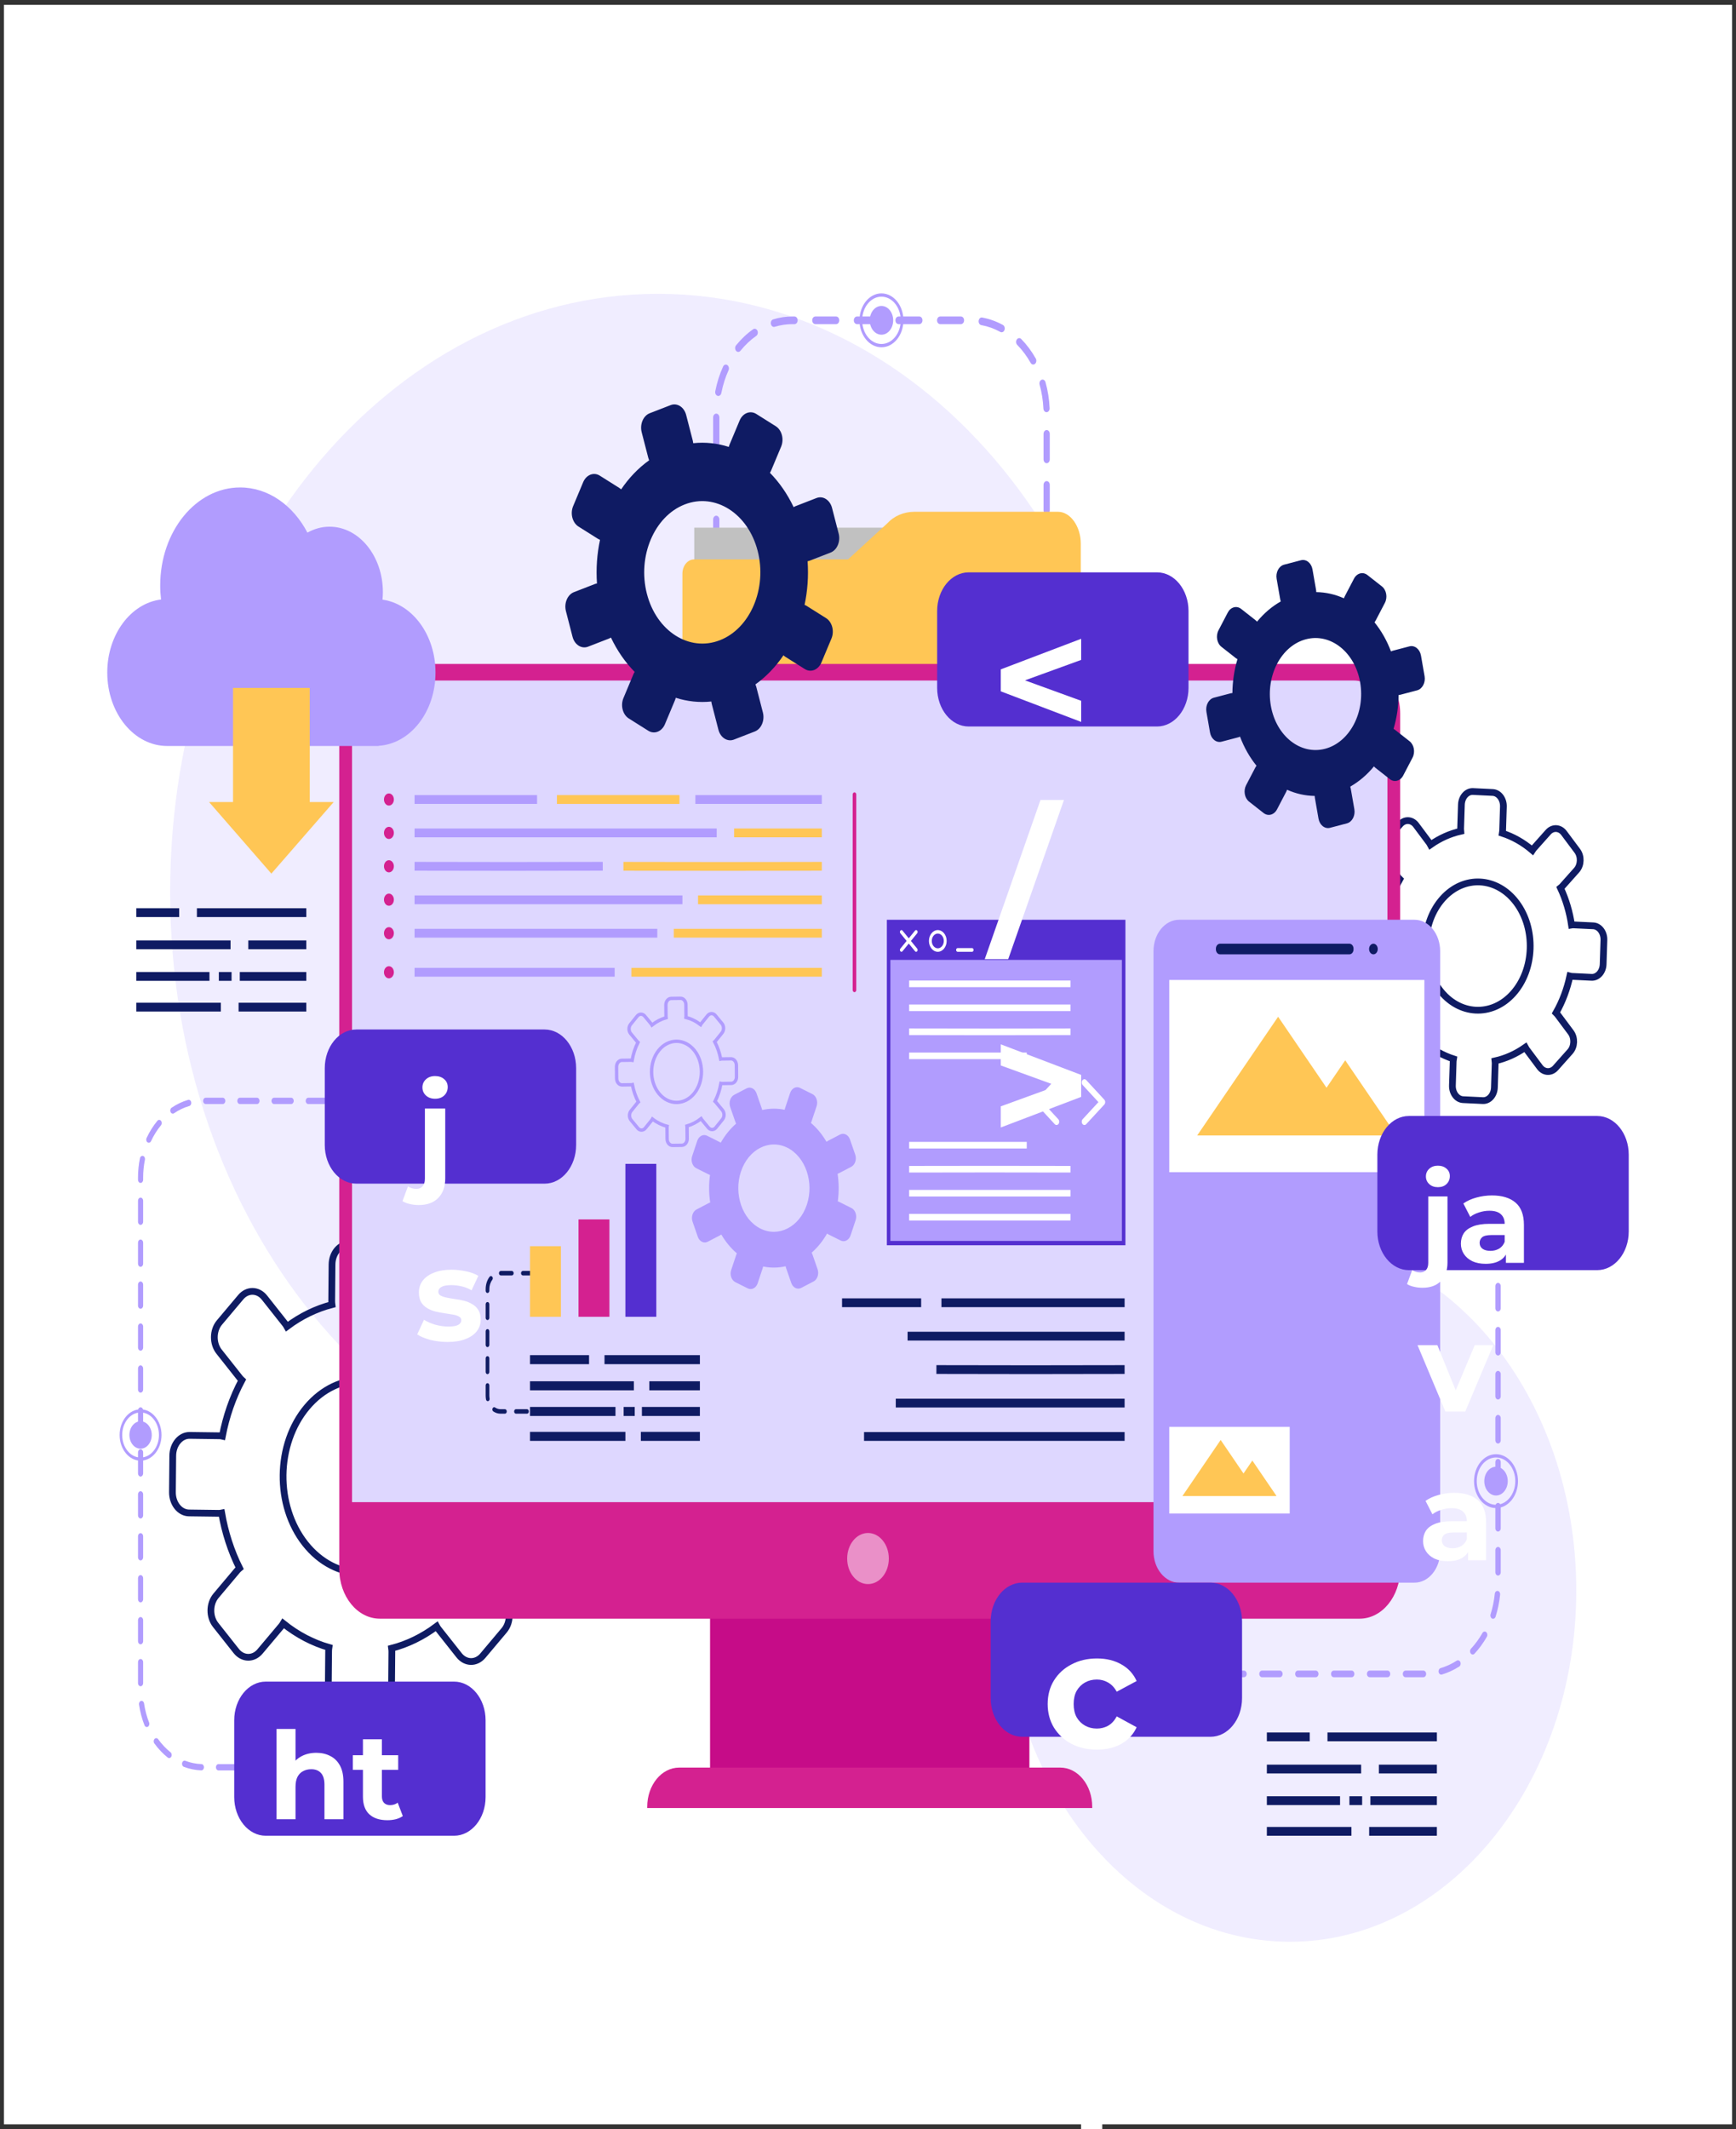 <svg width="257" height="315" viewBox="0 0 257 315" fill="none" xmlns="http://www.w3.org/2000/svg">
<rect x="0" y="0" width="257" height="315" fill="#333333" stroke="none"/>
<g clip-path="url(#clip0_2280_898)">
<path d="M256.419 0.713H0.582V314.288H256.419V0.713Z" fill="white"/>
<g opacity="0.45">
<path d="M190.951 287.28C214.371 287.28 233.356 264.01 233.356 235.305C233.356 206.6 214.371 183.33 190.951 183.33C167.531 183.33 148.546 206.6 148.546 235.305C148.546 264.01 167.531 287.28 190.951 287.28Z" fill="#DED7FF"/>
<path d="M97.403 220.501C137.287 220.501 169.62 180.871 169.62 131.986C169.62 83.1 137.287 43.471 97.403 43.471C57.519 43.471 25.186 83.1 25.186 131.986C25.186 180.871 57.519 220.501 97.403 220.501Z" fill="#DED7FF"/>
</g>
<path d="M229.199 123.115L227.043 125.534C226.971 125.615 226.909 125.703 226.851 125.794C225.482 124.624 223.976 123.784 222.41 123.276C222.43 123.161 222.446 123.043 222.449 122.922L222.564 119.343C222.599 118.229 221.889 117.287 220.98 117.244L218.06 117.103C217.152 117.06 216.383 117.93 216.347 119.044L216.232 122.624C216.229 122.744 216.237 122.863 216.249 122.979C214.698 123.324 213.183 123.991 211.775 124.981C211.724 124.884 211.668 124.79 211.602 124.702L209.629 122.06C209.014 121.238 207.969 121.181 207.298 121.934L205.142 124.353C204.472 125.106 204.425 126.387 205.04 127.21L207.014 129.852C207.08 129.939 207.151 130.017 207.226 130.087C206.271 131.766 205.585 133.611 205.172 135.531C205.078 135.506 204.982 135.487 204.883 135.483L201.963 135.342C201.525 135.321 201.107 135.509 200.784 135.871C200.782 135.873 200.78 135.875 200.779 135.878C200.455 136.244 200.267 136.743 200.25 137.283L200.136 140.863C200.1 141.977 200.81 142.919 201.719 142.962L204.64 143.103C204.738 143.108 204.835 143.097 204.93 143.081C205.211 144.983 205.755 146.839 206.563 148.565C206.484 148.627 206.407 148.696 206.335 148.777L204.18 151.196C203.509 151.949 203.463 153.23 204.077 154.053L206.051 156.695C206.665 157.517 207.711 157.574 208.382 156.82L210.537 154.401C210.609 154.32 210.672 154.233 210.73 154.141C212.099 155.312 213.605 156.152 215.172 156.66C215.152 156.774 215.136 156.891 215.132 157.013L215.017 160.593C214.999 161.133 215.155 161.648 215.454 162.044C215.753 162.441 216.16 162.671 216.6 162.692L219.521 162.832C219.972 162.854 220.389 162.65 220.699 162.302C221.012 161.951 221.216 161.452 221.234 160.891L221.348 157.312C221.352 157.191 221.344 157.072 221.33 156.956C222.882 156.611 224.397 155.945 225.805 154.954C225.856 155.051 225.913 155.146 225.978 155.233L227.952 157.875C228.566 158.698 229.612 158.754 230.283 158.001L232.438 155.582C233.109 154.829 233.155 153.548 232.541 152.726L230.567 150.084C230.501 149.995 230.43 149.919 230.355 149.848C231.31 148.17 231.996 146.324 232.41 144.403C232.503 144.428 232.599 144.448 232.698 144.453L235.619 144.593C236.07 144.615 236.487 144.41 236.797 144.063C237.11 143.712 237.314 143.213 237.331 142.652L237.446 139.072C237.482 137.959 236.771 137.017 235.863 136.973L232.942 136.833C232.844 136.828 232.747 136.837 232.652 136.853C232.37 134.952 231.826 133.096 231.018 131.369C231.097 131.308 231.174 131.238 231.246 131.158L233.402 128.739C234.072 127.986 234.119 126.704 233.504 125.882L231.53 123.24C230.915 122.418 229.87 122.362 229.199 123.115ZM224.021 146.971C220.871 150.506 215.961 150.242 213.076 146.38C210.191 142.519 210.407 136.501 213.558 132.965C216.708 129.43 221.618 129.694 224.503 133.556C227.387 137.417 227.171 143.435 224.021 146.971Z" stroke="#0F1B63" stroke-miterlimit="10"/>
<path d="M58.795 261.927H57.659C57.449 261.927 57.279 261.718 57.279 261.461C57.279 261.204 57.449 260.996 57.659 260.996H58.795C59.005 260.996 59.175 261.204 59.175 261.461C59.175 261.718 59.005 261.927 58.795 261.927ZM55.128 261.927H52.597C52.387 261.927 52.217 261.718 52.217 261.461C52.217 261.204 52.387 260.996 52.597 260.996H55.128C55.338 260.996 55.508 261.204 55.508 261.461C55.508 261.718 55.338 261.927 55.128 261.927ZM50.065 261.927H47.534C47.324 261.927 47.154 261.718 47.154 261.461C47.154 261.204 47.324 260.996 47.534 260.996H50.065C50.275 260.996 50.445 261.204 50.445 261.461C50.445 261.718 50.275 261.927 50.065 261.927ZM45.002 261.927H42.471C42.261 261.927 42.091 261.718 42.091 261.461C42.091 261.204 42.261 260.996 42.471 260.996H45.002C45.212 260.996 45.382 261.204 45.382 261.461C45.382 261.718 45.212 261.927 45.002 261.927ZM39.94 261.927H37.408C37.198 261.927 37.028 261.718 37.028 261.461C37.028 261.204 37.198 260.996 37.408 260.996H39.94C40.149 260.996 40.319 261.204 40.319 261.461C40.319 261.718 40.149 261.927 39.94 261.927ZM34.877 261.927H32.345C32.135 261.927 31.965 261.718 31.965 261.461C31.965 261.204 32.135 260.996 32.345 260.996H34.877C35.086 260.996 35.257 261.204 35.257 261.461C35.257 261.718 35.086 261.927 34.877 261.927ZM29.814 261.922C29.81 261.922 29.807 261.922 29.803 261.922C28.921 261.891 28.049 261.715 27.212 261.396C27.012 261.32 26.9 261.059 26.963 260.814C27.025 260.568 27.235 260.431 27.438 260.507C28.209 260.801 29.011 260.963 29.825 260.992C30.034 260.999 30.199 261.213 30.194 261.47C30.188 261.722 30.019 261.922 29.814 261.922ZM25.041 260.104C24.97 260.104 24.898 260.079 24.835 260.029C24.099 259.443 23.429 258.736 22.845 257.927C22.707 257.734 22.722 257.44 22.879 257.27C23.035 257.1 23.275 257.117 23.415 257.31C23.953 258.056 24.569 258.707 25.248 259.247C25.424 259.387 25.474 259.675 25.359 259.891C25.287 260.029 25.166 260.104 25.041 260.104ZM21.732 255.51C21.591 255.51 21.455 255.413 21.389 255.247C21.007 254.274 20.734 253.243 20.58 252.184C20.544 251.931 20.681 251.689 20.888 251.644C21.093 251.602 21.291 251.767 21.328 252.021C21.469 252.997 21.72 253.946 22.073 254.842C22.164 255.073 22.085 255.351 21.897 255.463C21.844 255.495 21.788 255.51 21.732 255.51ZM20.811 249.476C20.601 249.476 20.431 249.268 20.431 249.01V245.908C20.431 245.651 20.601 245.442 20.811 245.442C21.021 245.442 21.191 245.651 21.191 245.908V249.01C21.191 249.268 21.021 249.476 20.811 249.476ZM20.811 243.271C20.601 243.271 20.431 243.062 20.431 242.805V239.702C20.431 239.445 20.601 239.237 20.811 239.237C21.021 239.237 21.191 239.445 21.191 239.702V242.805C21.191 243.062 21.021 243.271 20.811 243.271ZM20.811 237.065C20.601 237.065 20.431 236.856 20.431 236.599V233.497C20.431 233.24 20.601 233.031 20.811 233.031C21.021 233.031 21.191 233.24 21.191 233.497V236.599C21.191 236.856 21.021 237.065 20.811 237.065ZM20.811 230.86C20.601 230.86 20.431 230.651 20.431 230.394V227.291C20.431 227.034 20.601 226.826 20.811 226.826C21.021 226.826 21.191 227.034 21.191 227.291V230.394C21.191 230.651 21.021 230.86 20.811 230.86ZM20.811 224.654C20.601 224.654 20.431 224.446 20.431 224.188V221.086C20.431 220.829 20.601 220.62 20.811 220.62C21.021 220.62 21.191 220.829 21.191 221.086V224.188C21.191 224.446 21.021 224.654 20.811 224.654ZM20.811 218.449C20.601 218.449 20.431 218.24 20.431 217.983V214.88C20.431 214.623 20.601 214.415 20.811 214.415C21.021 214.415 21.191 214.623 21.191 214.88V217.983C21.191 218.241 21.021 218.449 20.811 218.449ZM20.811 212.243C20.601 212.243 20.431 212.035 20.431 211.777V208.675C20.431 208.418 20.601 208.209 20.811 208.209C21.021 208.209 21.191 208.418 21.191 208.675V211.777C21.191 212.035 21.021 212.243 20.811 212.243ZM20.811 206.038C20.601 206.038 20.431 205.83 20.431 205.573V202.47C20.431 202.213 20.601 202.004 20.811 202.004C21.021 202.004 21.191 202.213 21.191 202.47V205.573C21.191 205.83 21.021 206.038 20.811 206.038ZM20.811 199.833C20.601 199.833 20.431 199.624 20.431 199.367V196.264C20.431 196.007 20.601 195.799 20.811 195.799C21.021 195.799 21.191 196.007 21.191 196.264V199.367C21.191 199.624 21.021 199.833 20.811 199.833ZM20.811 193.627C20.601 193.627 20.431 193.419 20.431 193.162V190.059C20.431 189.802 20.601 189.593 20.811 189.593C21.021 189.593 21.191 189.802 21.191 190.059V193.162C21.191 193.419 21.021 193.627 20.811 193.627ZM20.811 187.422C20.601 187.422 20.431 187.213 20.431 186.956V183.853C20.431 183.596 20.601 183.388 20.811 183.388C21.021 183.388 21.191 183.596 21.191 183.853V186.956C21.191 187.213 21.021 187.422 20.811 187.422ZM20.811 181.216C20.601 181.216 20.431 181.008 20.431 180.751V177.648C20.431 177.391 20.601 177.182 20.811 177.182C21.021 177.182 21.191 177.391 21.191 177.648V180.751C21.191 181.008 21.021 181.216 20.811 181.216ZM20.811 175.011C20.601 175.011 20.431 174.802 20.431 174.545V174.231C20.431 173.259 20.528 172.292 20.718 171.359C20.769 171.109 20.979 170.958 21.178 171.02C21.382 171.082 21.506 171.335 21.455 171.583C21.28 172.443 21.191 173.334 21.191 174.231V174.544C21.191 174.802 21.021 175.011 20.811 175.011ZM22.027 169.068C21.963 169.068 21.899 169.048 21.839 169.007C21.657 168.88 21.594 168.595 21.698 168.372C22.133 167.437 22.672 166.579 23.298 165.82C23.448 165.639 23.688 165.641 23.835 165.823C23.983 166.006 23.982 166.301 23.832 166.482C23.255 167.181 22.759 167.972 22.358 168.833C22.287 168.983 22.159 169.068 22.027 169.068ZM25.584 164.761C25.45 164.761 25.32 164.674 25.251 164.521C25.15 164.296 25.215 164.013 25.399 163.888C26.169 163.364 26.993 162.973 27.849 162.724C28.055 162.666 28.257 162.819 28.306 163.07C28.354 163.32 28.228 163.571 28.024 163.63C27.236 163.858 26.477 164.219 25.768 164.702C25.709 164.742 25.646 164.761 25.584 164.761ZM88.67 163.337H86.139C85.929 163.337 85.759 163.129 85.759 162.872C85.759 162.615 85.929 162.406 86.139 162.406H88.67C88.88 162.406 89.05 162.615 89.05 162.872C89.05 163.129 88.88 163.337 88.67 163.337ZM83.608 163.337H81.076C80.867 163.337 80.697 163.129 80.697 162.872C80.697 162.615 80.867 162.406 81.076 162.406H83.608C83.818 162.406 83.988 162.615 83.988 162.872C83.987 163.129 83.817 163.337 83.608 163.337ZM78.545 163.337H76.014C75.804 163.337 75.634 163.129 75.634 162.872C75.634 162.615 75.804 162.406 76.014 162.406H78.545C78.755 162.406 78.925 162.615 78.925 162.872C78.924 163.129 78.755 163.337 78.545 163.337ZM73.482 163.337H70.951C70.741 163.337 70.571 163.129 70.571 162.872C70.571 162.615 70.741 162.406 70.951 162.406H73.482C73.692 162.406 73.862 162.615 73.862 162.872C73.862 163.129 73.692 163.337 73.482 163.337ZM68.419 163.337H65.888C65.678 163.337 65.508 163.129 65.508 162.872C65.508 162.615 65.678 162.406 65.888 162.406H68.419C68.629 162.406 68.799 162.615 68.799 162.872C68.799 163.129 68.629 163.337 68.419 163.337ZM63.356 163.337H60.825C60.615 163.337 60.445 163.129 60.445 162.872C60.445 162.615 60.615 162.406 60.825 162.406H63.356C63.566 162.406 63.736 162.615 63.736 162.872C63.736 163.129 63.566 163.337 63.356 163.337ZM58.293 163.337H55.762C55.552 163.337 55.382 163.129 55.382 162.872C55.382 162.615 55.552 162.406 55.762 162.406H58.293C58.503 162.406 58.673 162.615 58.673 162.872C58.673 163.129 58.503 163.337 58.293 163.337ZM53.23 163.337H50.699C50.489 163.337 50.319 163.129 50.319 162.872C50.319 162.615 50.489 162.406 50.699 162.406H53.23C53.44 162.406 53.61 162.615 53.61 162.872C53.61 163.129 53.44 163.337 53.23 163.337ZM48.168 163.337H45.636C45.426 163.337 45.256 163.129 45.256 162.872C45.256 162.615 45.426 162.406 45.636 162.406H48.168C48.377 162.406 48.547 162.615 48.547 162.872C48.547 163.129 48.377 163.337 48.168 163.337ZM43.105 163.337H40.573C40.364 163.337 40.193 163.129 40.193 162.872C40.193 162.615 40.364 162.406 40.573 162.406H43.105C43.314 162.406 43.485 162.615 43.485 162.872C43.485 163.129 43.314 163.337 43.105 163.337ZM38.042 163.337H35.51C35.301 163.337 35.13 163.129 35.13 162.872C35.13 162.615 35.301 162.406 35.51 162.406H38.042C38.252 162.406 38.422 162.615 38.422 162.872C38.422 163.129 38.252 163.337 38.042 163.337ZM32.979 163.337H30.448C30.238 163.337 30.068 163.129 30.068 162.872C30.068 162.615 30.238 162.406 30.448 162.406H32.979C33.189 162.406 33.359 162.615 33.359 162.872C33.359 163.129 33.189 163.337 32.979 163.337Z" fill="#B19CFE"/>
<path d="M20.811 214.331C21.725 214.331 22.465 213.423 22.465 212.303C22.465 211.183 21.725 210.275 20.811 210.275C19.897 210.275 19.156 211.183 19.156 212.303C19.156 213.423 19.897 214.331 20.811 214.331Z" fill="#B19CFE"/>
<path d="M20.811 216.105C19.101 216.105 17.71 214.401 17.71 212.305C17.71 210.209 19.101 208.504 20.811 208.504C22.52 208.504 23.912 210.209 23.912 212.305C23.912 214.4 22.52 216.105 20.811 216.105ZM20.811 208.969C19.311 208.969 18.09 210.465 18.09 212.304C18.09 214.143 19.311 215.639 20.811 215.639C22.311 215.639 23.532 214.143 23.532 212.304C23.532 210.465 22.312 208.969 20.811 208.969Z" fill="#B19CFE"/>
<path d="M106.036 149.153C105.781 149.153 105.574 148.899 105.574 148.587V144.812C105.574 144.499 105.781 144.246 106.036 144.246C106.291 144.246 106.498 144.499 106.498 144.812V148.587C106.498 148.899 106.291 149.153 106.036 149.153ZM106.036 141.603C105.781 141.603 105.574 141.349 105.574 141.037V137.262C105.574 136.949 105.781 136.696 106.036 136.696C106.291 136.696 106.498 136.949 106.498 137.262V141.037C106.498 141.349 106.291 141.603 106.036 141.603ZM106.036 134.053C105.781 134.053 105.574 133.799 105.574 133.486V129.711C105.574 129.399 105.781 129.145 106.036 129.145C106.291 129.145 106.498 129.399 106.498 129.711V133.486C106.498 133.799 106.291 134.053 106.036 134.053ZM106.036 126.503C105.781 126.503 105.574 126.249 105.574 125.936V122.162C105.574 121.849 105.781 121.595 106.036 121.595C106.291 121.595 106.498 121.849 106.498 122.162V125.936C106.498 126.25 106.291 126.503 106.036 126.503ZM106.036 118.953C105.781 118.953 105.574 118.699 105.574 118.387V114.612C105.574 114.299 105.781 114.045 106.036 114.045C106.291 114.045 106.498 114.299 106.498 114.612V118.387C106.498 118.699 106.291 118.953 106.036 118.953ZM106.036 111.403C105.781 111.403 105.574 111.149 105.574 110.837V107.062C105.574 106.749 105.781 106.495 106.036 106.495C106.291 106.495 106.498 106.749 106.498 107.062V110.837C106.498 111.149 106.291 111.403 106.036 111.403ZM154.949 104.602C154.694 104.602 154.487 104.348 154.487 104.036V101.94C154.487 101.628 154.694 101.374 154.949 101.374C155.204 101.374 155.411 101.628 155.411 101.94V104.036C155.411 104.348 155.204 104.602 154.949 104.602ZM106.036 103.853C105.781 103.853 105.574 103.6 105.574 103.287V99.512C105.574 99.199 105.781 98.945 106.036 98.945C106.291 98.945 106.498 99.199 106.498 99.512V103.287C106.498 103.599 106.291 103.853 106.036 103.853ZM154.949 98.732C154.694 98.732 154.487 98.479 154.487 98.165V94.391C154.487 94.078 154.694 93.824 154.949 93.824C155.204 93.824 155.411 94.078 155.411 94.391V98.165C155.411 98.478 155.204 98.732 154.949 98.732ZM106.036 96.303C105.781 96.303 105.574 96.049 105.574 95.737V91.962C105.574 91.649 105.781 91.395 106.036 91.395C106.291 91.395 106.498 91.649 106.498 91.962V95.737C106.498 96.049 106.291 96.303 106.036 96.303ZM154.949 91.181C154.694 91.181 154.487 90.927 154.487 90.615V86.84C154.487 86.528 154.694 86.274 154.949 86.274C155.204 86.274 155.411 86.528 155.411 86.84V90.615C155.411 90.928 155.204 91.181 154.949 91.181ZM106.036 88.753C105.781 88.753 105.574 88.499 105.574 88.186V84.411C105.574 84.099 105.781 83.845 106.036 83.845C106.291 83.845 106.498 84.099 106.498 84.411V88.186C106.498 88.499 106.291 88.753 106.036 88.753ZM154.949 83.631C154.694 83.631 154.487 83.377 154.487 83.065V79.29C154.487 78.978 154.694 78.724 154.949 78.724C155.204 78.724 155.411 78.978 155.411 79.29V83.065C155.411 83.378 155.204 83.631 154.949 83.631ZM106.036 81.203C105.781 81.203 105.574 80.949 105.574 80.636V76.861C105.574 76.549 105.781 76.295 106.036 76.295C106.291 76.295 106.498 76.549 106.498 76.861V80.636C106.498 80.949 106.291 81.203 106.036 81.203ZM154.949 76.081C154.694 76.081 154.487 75.828 154.487 75.515V71.74C154.487 71.428 154.694 71.174 154.949 71.174C155.204 71.174 155.411 71.428 155.411 71.74V75.515C155.411 75.828 155.204 76.081 154.949 76.081ZM106.036 73.653C105.781 73.653 105.574 73.399 105.574 73.086V69.311C105.574 68.999 105.781 68.745 106.036 68.745C106.291 68.745 106.498 68.999 106.498 69.311V73.086C106.498 73.399 106.291 73.653 106.036 73.653ZM154.949 68.531C154.694 68.531 154.487 68.278 154.487 67.965V64.19C154.487 63.878 154.694 63.624 154.949 63.624C155.204 63.624 155.411 63.878 155.411 64.19V67.965C155.411 68.278 155.204 68.531 154.949 68.531ZM106.036 66.103C105.781 66.103 105.574 65.849 105.574 65.537V61.761C105.574 61.449 105.781 61.195 106.036 61.195C106.291 61.195 106.498 61.449 106.498 61.761V65.537C106.498 65.849 106.291 66.103 106.036 66.103ZM154.929 60.982C154.686 60.982 154.482 60.749 154.468 60.448C154.412 59.238 154.222 58.047 153.904 56.907C153.821 56.612 153.95 56.289 154.191 56.188C154.43 56.087 154.696 56.244 154.777 56.54C155.124 57.777 155.33 59.071 155.391 60.384C155.406 60.696 155.211 60.963 154.956 60.982C154.947 60.982 154.938 60.982 154.929 60.982ZM106.34 58.583C106.304 58.583 106.269 58.578 106.233 58.567C105.984 58.495 105.831 58.19 105.89 57.886C106.137 56.608 106.526 55.379 107.046 54.232C107.169 53.959 107.451 53.861 107.674 54.013C107.897 54.165 107.977 54.51 107.853 54.784C107.374 55.839 107.016 56.971 106.789 58.147C106.738 58.407 106.549 58.583 106.34 58.583ZM152.959 53.933C152.812 53.933 152.668 53.848 152.578 53.689C152.017 52.694 151.349 51.797 150.591 51.024C150.396 50.824 150.368 50.467 150.532 50.227C150.695 49.986 150.986 49.955 151.182 50.154C152.004 50.993 152.729 51.966 153.338 53.045C153.483 53.303 153.43 53.655 153.221 53.833C153.141 53.901 153.049 53.933 152.959 53.933ZM109.291 52.064C109.174 52.064 109.057 52.009 108.966 51.9C108.785 51.68 108.783 51.322 108.963 51.099C109.716 50.165 110.568 49.362 111.495 48.712C111.716 48.557 111.999 48.652 112.126 48.923C112.252 49.195 112.175 49.541 111.953 49.696C111.099 50.294 110.314 51.035 109.619 51.896C109.529 52.008 109.41 52.064 109.291 52.064ZM148.285 49.161C148.221 49.161 148.157 49.145 148.096 49.112C147.196 48.617 146.245 48.277 145.27 48.1C145.017 48.055 144.843 47.766 144.88 47.457C144.918 47.147 145.15 46.927 145.405 46.98C146.464 47.171 147.497 47.541 148.474 48.078C148.707 48.206 148.811 48.541 148.707 48.826C148.629 49.036 148.461 49.161 148.285 49.161ZM114.571 48.368C114.364 48.368 114.176 48.196 114.124 47.939C114.062 47.635 114.212 47.328 114.46 47.252C115.387 46.968 116.346 46.824 117.311 46.824H117.623C117.878 46.824 118.085 47.078 118.085 47.391C118.085 47.703 117.878 47.957 117.623 47.957H117.311C116.422 47.957 115.538 48.089 114.683 48.351C114.646 48.362 114.608 48.368 114.571 48.368ZM142.263 47.957H139.183C138.928 47.957 138.721 47.703 138.721 47.391C138.721 47.078 138.928 46.824 139.183 46.824H142.263C142.518 46.824 142.725 47.078 142.725 47.391C142.725 47.703 142.518 47.957 142.263 47.957ZM136.103 47.957H133.023C132.768 47.957 132.561 47.703 132.561 47.391C132.561 47.078 132.768 46.824 133.023 46.824H136.103C136.358 46.824 136.565 47.078 136.565 47.391C136.565 47.703 136.358 47.957 136.103 47.957ZM129.943 47.957H126.863C126.608 47.957 126.401 47.703 126.401 47.391C126.401 47.078 126.608 46.824 126.863 46.824H129.943C130.198 46.824 130.405 47.078 130.405 47.391C130.405 47.703 130.198 47.957 129.943 47.957ZM123.783 47.957H120.703C120.448 47.957 120.241 47.703 120.241 47.391C120.241 47.078 120.448 46.824 120.703 46.824H123.783C124.038 46.824 124.245 47.078 124.245 47.391C124.245 47.703 124.039 47.957 123.783 47.957Z" fill="#B19CFE"/>
<path d="M130.492 49.519C131.451 49.519 132.228 48.566 132.228 47.391C132.228 46.216 131.451 45.264 130.492 45.264C129.533 45.264 128.756 46.216 128.756 47.391C128.756 48.566 129.533 49.519 130.492 49.519Z" fill="#B19CFE"/>
<path d="M130.492 51.379C128.699 51.379 127.239 49.59 127.239 47.392C127.239 45.193 128.699 43.404 130.492 43.404C132.286 43.404 133.745 45.193 133.745 47.392C133.745 49.59 132.286 51.379 130.492 51.379ZM130.492 43.892C128.918 43.892 127.638 45.462 127.638 47.392C127.638 49.321 128.918 50.891 130.492 50.891C132.067 50.891 133.347 49.321 133.347 47.392C133.347 45.462 132.067 43.892 130.492 43.892Z" fill="#B19CFE"/>
<path d="M132.567 78.066H102.778V84.308H132.567V78.066Z" fill="#C1C1C1"/>
<path d="M156.632 75.717H135.339C133.789 75.717 132.319 76.354 131.323 77.459L125.539 82.764H102.75C101.798 82.764 101.025 83.711 101.025 84.878V123.537C101.025 124.704 101.798 125.651 102.75 125.651H158.275C159.228 125.651 160 124.705 160 123.537V86.187V84.878V80.415C160 77.932 158.493 75.717 156.632 75.717Z" fill="#FFC655"/>
<path d="M68.627 192.539L65.469 196.291C65.364 196.416 65.272 196.551 65.189 196.692C63.088 195.003 60.794 193.818 58.42 193.138C58.447 192.963 58.466 192.785 58.467 192.604L58.514 187.213C58.529 185.536 57.428 184.156 56.059 184.138L51.661 184.08C50.293 184.063 49.167 185.412 49.153 187.09L49.105 192.481C49.104 192.662 49.12 192.84 49.143 193.015C46.821 193.616 44.567 194.698 42.483 196.261C42.403 196.118 42.315 195.979 42.213 195.851L39.152 191.98C38.199 190.775 36.624 190.745 35.642 191.913L32.483 195.665C31.501 196.833 31.477 198.763 32.429 199.968L35.49 203.838C35.592 203.967 35.703 204.08 35.817 204.182C34.439 206.756 33.472 209.568 32.917 212.478C32.775 212.445 32.63 212.422 32.481 212.42L28.083 212.362C27.424 212.353 26.802 212.658 26.329 213.22C26.326 213.223 26.323 213.227 26.321 213.23C25.847 213.799 25.582 214.56 25.575 215.372L25.527 220.763C25.513 222.44 26.614 223.819 27.983 223.837L32.381 223.895C32.53 223.897 32.674 223.876 32.816 223.847C33.307 226.693 34.189 229.457 35.466 232.011C35.349 232.109 35.235 232.217 35.13 232.342L31.973 236.094C30.99 237.262 30.966 239.192 31.918 240.396L34.979 244.267C35.932 245.471 37.507 245.501 38.489 244.333L41.648 240.581C41.752 240.456 41.844 240.321 41.928 240.181C44.029 241.87 46.323 243.055 48.698 243.735C48.671 243.909 48.651 244.086 48.649 244.269L48.602 249.659C48.595 250.472 48.846 251.24 49.31 251.82C49.774 252.401 50.395 252.726 51.057 252.735L55.456 252.792C56.136 252.801 56.756 252.472 57.209 251.934C57.668 251.388 57.957 250.627 57.964 249.784L58.011 244.393C58.013 244.21 57.996 244.034 57.972 243.859C60.294 243.258 62.549 242.176 64.634 240.612C64.713 240.756 64.802 240.894 64.903 241.023L67.965 244.894C68.918 246.098 70.492 246.128 71.475 244.96L74.633 241.208C75.616 240.04 75.64 238.11 74.688 236.906L71.626 233.035C71.524 232.907 71.414 232.794 71.299 232.692C72.677 230.116 73.644 227.305 74.199 224.393C74.341 224.426 74.485 224.451 74.634 224.453L79.032 224.511C79.712 224.52 80.332 224.191 80.786 223.652C81.245 223.107 81.534 222.346 81.541 221.502L81.589 216.111C81.603 214.434 80.502 213.055 79.134 213.036L74.735 212.978C74.587 212.976 74.442 212.995 74.299 213.024C73.809 210.179 72.927 207.415 71.651 204.861C71.768 204.764 71.881 204.655 71.986 204.531L75.144 200.778C76.127 199.61 76.151 197.681 75.198 196.477L72.137 192.606C71.183 191.401 69.609 191.371 68.627 192.539ZM61.672 228.694C57.057 234.178 49.663 234.038 45.188 228.382C40.714 222.725 40.829 213.662 45.444 208.178C50.059 202.694 57.454 202.834 61.928 208.491C66.402 214.147 66.287 223.21 61.672 228.694Z" stroke="#0F1B63" stroke-miterlimit="10"/>
<path d="M152.392 236.727H105.119V264.502H152.392V236.727Z" fill="#C60C88"/>
<path d="M207.285 105.591V232.121C207.285 236.185 204.597 239.48 201.277 239.48H56.234C52.918 239.48 50.226 236.185 50.226 232.121V105.591C50.226 101.527 52.918 98.227 56.234 98.227H201.277C204.597 98.227 207.285 101.527 207.285 105.591Z" fill="#D42190"/>
<path opacity="0.5" d="M131.584 230.581C131.584 232.669 130.203 234.361 128.5 234.361C126.797 234.361 125.416 232.669 125.416 230.581C125.416 228.493 126.797 226.801 128.5 226.801C130.203 226.801 131.584 228.493 131.584 230.581Z" fill="white"/>
<path d="M205.398 222.241V107.008C205.398 103.515 203.168 100.684 200.416 100.684H57.095C54.344 100.684 52.113 103.515 52.113 107.008V222.241H205.398Z" fill="#DED7FF"/>
<path d="M161.694 267.495H95.818V267.302C95.818 264.103 97.934 261.51 100.544 261.51H156.967C159.578 261.51 161.693 264.103 161.693 267.302V267.495H161.694Z" fill="#D42190"/>
<path d="M64.472 99.501C64.472 93.924 61.041 89.335 56.627 88.715C56.661 88.35 56.682 87.981 56.682 87.605C56.682 82.258 53.145 77.923 48.783 77.923C47.614 77.923 46.509 78.243 45.511 78.801C43.407 74.782 39.733 72.117 35.548 72.117C29.014 72.117 23.717 78.609 23.717 86.618C23.717 87.323 23.761 88.016 23.84 88.694C19.369 89.248 15.879 93.876 15.879 99.502C15.879 105.502 19.848 110.366 24.743 110.366H56.047V110.339C60.737 110.056 64.472 105.319 64.472 99.501Z" fill="#B19CFE"/>
<path d="M45.853 118.656V101.775H34.498V118.656H30.949L40.175 129.25L49.402 118.656H45.853Z" fill="#FFC655"/>
<path d="M171.283 107.484H143.405C140.827 107.484 138.737 104.922 138.737 101.763V90.399C138.737 87.239 140.827 84.678 143.405 84.678H171.283C173.86 84.678 175.95 87.239 175.95 90.399V101.762C175.95 104.922 173.86 107.484 171.283 107.484Z" fill="#542FD0"/>
<path d="M67.219 271.594H39.342C36.764 271.594 34.674 269.033 34.674 265.873V254.51C34.674 251.351 36.764 248.789 39.342 248.789H67.219C69.797 248.789 71.887 251.351 71.887 254.51V265.873C71.887 269.033 69.797 271.594 67.219 271.594Z" fill="#542FD0"/>
<path d="M80.624 175.118H52.747C50.169 175.118 48.079 172.556 48.079 169.397V158.034C48.079 154.874 50.169 152.312 52.747 152.312H80.624C83.202 152.312 85.292 154.874 85.292 158.034V169.397C85.292 172.556 83.202 175.118 80.624 175.118Z" fill="#542FD0"/>
<path d="M178.855 248.137H177.527C177.307 248.137 177.129 247.918 177.129 247.648C177.129 247.379 177.307 247.16 177.527 247.16H178.855C179.075 247.16 179.253 247.379 179.253 247.648C179.253 247.918 179.075 248.137 178.855 248.137Z" fill="#B19CFE"/>
<path d="M210.729 248.136H208.073C207.853 248.136 207.675 247.918 207.675 247.648C207.675 247.378 207.853 247.16 208.073 247.16H210.729C210.949 247.16 211.128 247.378 211.128 247.648C211.128 247.918 210.949 248.136 210.729 248.136ZM205.417 248.136H202.761C202.541 248.136 202.363 247.918 202.363 247.648C202.363 247.378 202.541 247.16 202.761 247.16H205.417C205.637 247.16 205.815 247.378 205.815 247.648C205.815 247.918 205.637 248.136 205.417 248.136ZM200.105 248.136H197.448C197.228 248.136 197.05 247.918 197.05 247.648C197.05 247.378 197.228 247.16 197.448 247.16H200.105C200.325 247.16 200.503 247.378 200.503 247.648C200.503 247.918 200.325 248.136 200.105 248.136ZM194.792 248.136H192.136C191.916 248.136 191.737 247.918 191.737 247.648C191.737 247.378 191.916 247.16 192.136 247.16H194.792C195.012 247.16 195.19 247.378 195.19 247.648C195.191 247.918 195.012 248.136 194.792 248.136ZM189.48 248.136H186.824C186.604 248.136 186.426 247.918 186.426 247.648C186.426 247.378 186.604 247.16 186.824 247.16H189.48C189.7 247.16 189.878 247.378 189.878 247.648C189.878 247.918 189.7 248.136 189.48 248.136ZM184.168 248.136H181.511C181.291 248.136 181.113 247.918 181.113 247.648C181.113 247.378 181.291 247.16 181.511 247.16H184.168C184.387 247.16 184.566 247.378 184.566 247.648C184.566 247.918 184.387 248.136 184.168 248.136ZM213.36 247.757C213.18 247.757 213.017 247.608 212.973 247.384C212.921 247.122 213.052 246.858 213.266 246.794C214.096 246.548 214.9 246.178 215.656 245.694C215.851 245.57 216.092 245.662 216.193 245.902C216.295 246.14 216.22 246.435 216.024 246.56C215.211 247.08 214.345 247.478 213.454 247.743C213.422 247.753 213.391 247.757 213.36 247.757ZM218.026 244.78C217.915 244.78 217.805 244.724 217.727 244.614C217.581 244.412 217.598 244.104 217.763 243.925C218.405 243.234 218.978 242.449 219.466 241.592C219.592 241.371 219.84 241.317 220.021 241.472C220.201 241.626 220.245 241.931 220.119 242.152C219.594 243.072 218.979 243.916 218.289 244.659C218.213 244.74 218.119 244.78 218.026 244.78ZM221.037 239.496C220.989 239.496 220.941 239.485 220.894 239.463C220.689 239.366 220.586 239.083 220.666 238.832C220.974 237.856 221.183 236.836 221.29 235.798C221.317 235.53 221.509 235.34 221.735 235.375C221.953 235.408 222.108 235.653 222.08 235.92C221.966 237.037 221.74 238.134 221.409 239.184C221.348 239.377 221.197 239.496 221.037 239.496ZM221.772 233.097C221.552 233.097 221.374 232.879 221.374 232.609V229.353C221.374 229.084 221.552 228.865 221.772 228.865C221.992 228.865 222.171 229.084 222.171 229.353V232.609C222.171 232.879 221.992 233.097 221.772 233.097ZM221.772 226.586C221.552 226.586 221.374 226.367 221.374 226.097V222.842C221.374 222.573 221.552 222.354 221.772 222.354C221.992 222.354 222.171 222.573 222.171 222.842V226.097C222.171 226.367 221.992 226.586 221.772 226.586ZM221.772 220.075C221.552 220.075 221.374 219.856 221.374 219.586V216.331C221.374 216.062 221.552 215.843 221.772 215.843C221.992 215.843 222.171 216.062 222.171 216.331V219.586C222.171 219.856 221.992 220.075 221.772 220.075ZM221.772 213.564C221.552 213.564 221.374 213.345 221.374 213.075V209.82C221.374 209.55 221.552 209.331 221.772 209.331C221.992 209.331 222.171 209.55 222.171 209.82V213.075C222.171 213.344 221.992 213.564 221.772 213.564ZM221.772 207.053C221.552 207.053 221.374 206.834 221.374 206.564V203.308C221.374 203.039 221.552 202.82 221.772 202.82C221.992 202.82 222.171 203.039 222.171 203.308V206.564C222.171 206.833 221.992 207.053 221.772 207.053ZM221.772 200.541C221.552 200.541 221.374 200.322 221.374 200.053V196.797C221.374 196.528 221.552 196.309 221.772 196.309C221.992 196.309 222.171 196.528 222.171 196.797V200.053C222.171 200.322 221.992 200.541 221.772 200.541ZM221.772 194.029C221.552 194.029 221.374 193.811 221.374 193.541V190.285C221.374 190.015 221.552 189.797 221.772 189.797C221.992 189.797 222.171 190.015 222.171 190.285V193.541C222.171 193.811 221.992 194.029 221.772 194.029Z" fill="#B19CFE"/>
<path d="M221.772 187.504C221.552 187.504 221.374 187.286 221.374 187.016V185.877H221.04C220.82 185.877 220.642 185.658 220.642 185.389C220.642 185.119 220.82 184.9 221.04 184.9H221.772C221.992 184.9 222.171 185.119 222.171 185.389V187.016C222.171 187.286 221.992 187.504 221.772 187.504Z" fill="#B19CFE"/>
<path d="M209.409 136.076H174.557C172.462 136.076 170.764 138.158 170.764 140.726V229.498C170.764 232.066 172.462 234.148 174.557 234.148H209.409C211.504 234.148 213.203 232.066 213.203 229.498V140.726C213.203 138.158 211.504 136.076 209.409 136.076Z" fill="#B19CFE"/>
<path d="M199.776 141.191H180.606C180.273 141.191 180.003 140.86 180.003 140.453V140.358C180.003 139.95 180.273 139.619 180.606 139.619H199.776C200.109 139.619 200.379 139.95 200.379 140.358V140.453C200.379 140.86 200.109 141.191 199.776 141.191Z" fill="#0F1B63"/>
<path d="M203.964 140.405C203.964 140.839 203.676 141.192 203.322 141.192C202.968 141.192 202.681 140.839 202.681 140.405C202.681 139.971 202.968 139.619 203.322 139.619C203.676 139.619 203.964 139.971 203.964 140.405Z" fill="#0F1B63"/>
<path d="M210.866 144.982H173.1V173.426H210.866V144.982Z" fill="white"/>
<path d="M199.148 156.867L196.379 160.927L189.215 150.422L177.235 167.986H191.565H201.193H206.731L199.148 156.867Z" fill="#FFC655"/>
<path d="M190.93 211.102H173.1V223.92H190.93V211.102Z" fill="white"/>
<path d="M185.398 216.083L184.09 217.999L180.708 213.039L175.052 221.332H181.818H186.363H188.978L185.398 216.083Z" fill="#FFC655"/>
<path d="M190.93 180.742H173.1V181.97H190.93V180.742Z" fill="#B19CFE"/>
<path d="M190.93 178.17H173.1V179.398H190.93V178.17Z" fill="#B19CFE"/>
<path d="M184.374 183.256H173.1V184.484H184.374V183.256Z" fill="#B19CFE"/>
<path d="M190.93 183.256H185.175V184.484H190.93V183.256Z" fill="#B19CFE"/>
<path d="M188.875 185.768H173.1V186.995H188.875V185.768Z" fill="#B19CFE"/>
<path d="M178.579 188.346H173.1V189.574H178.579V188.346Z" fill="#B19CFE"/>
<path d="M183.47 188.346H179.524V189.574H183.47V188.346Z" fill="#B19CFE"/>
<path d="M210.866 197.938H193.036V199.165H210.866V197.938Z" fill="#B19CFE"/>
<path d="M210.866 195.363H193.036V196.591H210.866V195.363Z" fill="#B19CFE"/>
<path d="M204.31 200.449H193.036V201.677H204.31V200.449Z" fill="#B19CFE"/>
<path d="M210.866 200.449H205.111V201.677H210.866V200.449Z" fill="#B19CFE"/>
<path d="M208.811 202.961H193.036V204.189H208.811V202.961Z" fill="#B19CFE"/>
<path d="M198.515 205.539H193.036V206.767H198.515V205.539Z" fill="#B19CFE"/>
<path d="M203.406 205.539H199.46V206.767H203.406V205.539Z" fill="#B19CFE"/>
<path d="M210.866 180.742H193.036V181.97H210.866V180.742Z" fill="#B19CFE"/>
<path d="M210.866 178.17H193.036V179.398H210.866V178.17Z" fill="#B19CFE"/>
<path d="M204.31 183.256H193.036V184.484H204.31V183.256Z" fill="#B19CFE"/>
<path d="M210.866 183.256H205.111V184.484H210.866V183.256Z" fill="#B19CFE"/>
<path d="M210.866 185.768H193.036V186.995H210.866V185.768Z" fill="#B19CFE"/>
<path d="M198.515 188.346H193.036V189.574H198.515V188.346Z" fill="#B19CFE"/>
<path d="M210.866 188.346H199.46V189.574H210.866V188.346Z" fill="#B19CFE"/>
<path d="M190.93 197.938H173.1V199.165H190.93V197.938Z" fill="#B19CFE"/>
<path d="M190.93 195.363H173.1V196.591H190.93V195.363Z" fill="#B19CFE"/>
<path d="M190.93 200.449H173.1V201.677H190.93V200.449Z" fill="#B19CFE"/>
<path d="M190.93 202.961H173.1V204.189H190.93V202.961Z" fill="#B19CFE"/>
<path d="M190.93 205.539H173.1V206.767H190.93V205.539Z" fill="#B19CFE"/>
<path d="M210.866 214.094H193.036V215.322H210.866V214.094Z" fill="#B19CFE"/>
<path d="M210.866 211.521H193.036V212.749H210.866V211.521Z" fill="#B19CFE"/>
<path d="M210.866 216.607H199.592V217.835H210.866V216.607Z" fill="#B19CFE"/>
<path d="M198.79 216.607H193.036V217.835H198.79V216.607Z" fill="#B19CFE"/>
<path d="M206.727 219.117H193.036V220.345H206.727V219.117Z" fill="#B19CFE"/>
<path d="M210.866 219.117H207.678V220.345H210.866V219.117Z" fill="#B19CFE"/>
<path d="M210.866 221.697H197.714V222.925H210.866V221.697Z" fill="#B19CFE"/>
<path d="M196.982 221.697H193.036V222.925H196.982V221.697Z" fill="#B19CFE"/>
<path d="M179.208 256.954H151.33C148.752 256.954 146.662 254.392 146.662 251.233V239.869C146.662 236.71 148.752 234.148 151.33 234.148H179.208C181.785 234.148 183.875 236.71 183.875 239.869V251.233C183.875 254.392 181.785 256.954 179.208 256.954Z" fill="#542FD0"/>
<path d="M223.209 219.129C223.209 220.304 222.432 221.257 221.473 221.257C220.514 221.257 219.737 220.304 219.737 219.129C219.737 217.955 220.514 217.002 221.473 217.002C222.432 217.002 223.209 217.955 223.209 219.129Z" fill="#B19CFE"/>
<path d="M221.472 223.117C219.678 223.117 218.219 221.329 218.219 219.13C218.219 216.931 219.679 215.143 221.472 215.143C223.266 215.143 224.725 216.931 224.725 219.13C224.726 221.329 223.266 223.117 221.472 223.117ZM221.472 215.63C219.898 215.63 218.618 217.2 218.618 219.129C218.618 221.058 219.898 222.628 221.472 222.628C223.047 222.628 224.327 221.058 224.327 219.129C224.327 217.2 223.047 215.63 221.472 215.63Z" fill="#B19CFE"/>
<path d="M236.452 187.913H208.574C205.997 187.913 203.907 185.351 203.907 182.192V170.828C203.907 167.669 205.997 165.107 208.574 165.107H236.452C239.03 165.107 241.12 167.669 241.12 170.828V182.192C241.12 185.351 239.03 187.913 236.452 187.913Z" fill="#542FD0"/>
<path d="M136.368 192.088H124.658V193.39H136.368V192.088Z" fill="#0F1B63"/>
<path d="M166.489 192.088H139.372V193.39H166.489V192.088Z" fill="#0F1B63"/>
<path d="M152.59 203.292C147.935 203.292 143.27 203.285 138.627 203.271L138.629 201.969C147.915 201.996 157.287 201.996 166.487 201.969L166.489 203.271C161.889 203.285 157.245 203.292 152.59 203.292Z" fill="#0F1B63"/>
<path d="M166.488 197.029H134.361V198.332H166.488V197.029Z" fill="#0F1B63"/>
<path d="M166.489 206.932H132.613V208.234H166.489V206.932Z" fill="#0F1B63"/>
<path d="M166.489 211.873H127.915V213.175H166.489V211.873Z" fill="#0F1B63"/>
<path d="M79.51 117.633H61.373V118.935H79.51V117.633Z" fill="#B19CFE"/>
<path d="M121.662 117.633H102.946V118.935H121.662V117.633Z" fill="#B19CFE"/>
<path d="M121.662 122.574H108.68V123.876H121.662V122.574Z" fill="#FFC655"/>
<path d="M121.662 132.477H103.339V133.779H121.662V132.477Z" fill="#FFC655"/>
<path d="M121.662 137.416H99.751V138.718H121.662V137.416Z" fill="#FFC655"/>
<path d="M121.662 143.193H93.477V144.496H121.662V143.193Z" fill="#FFC655"/>
<path d="M100.586 117.633H82.449V118.935H100.586V117.633Z" fill="#FFC655"/>
<path d="M107.021 128.837C104.251 128.837 101.47 128.832 95.91 128.822L92.295 128.816L92.296 127.514L95.911 127.52C107.03 127.539 107.031 127.539 118.072 127.52L121.662 127.514V128.816L118.073 128.822C112.552 128.832 109.791 128.837 107.021 128.837Z" fill="#FFC655"/>
<path d="M75.271 128.836C70.616 128.836 65.972 128.829 61.372 128.816L61.374 127.514C70.574 127.541 79.947 127.541 89.233 127.514L89.235 128.816C84.591 128.83 79.925 128.836 75.271 128.836Z" fill="#B19CFE"/>
<path d="M106.104 122.574H61.373V123.876H106.104V122.574Z" fill="#B19CFE"/>
<path d="M90.994 143.193H61.373V144.496H90.994V143.193Z" fill="#B19CFE"/>
<path d="M101.026 132.477H61.373V133.779H101.026V132.477Z" fill="#B19CFE"/>
<path d="M97.31 137.416H61.373V138.718H97.31V137.416Z" fill="#B19CFE"/>
<path d="M57.577 119.182C57.981 119.182 58.309 118.78 58.309 118.284C58.309 117.789 57.981 117.387 57.577 117.387C57.172 117.387 56.844 117.789 56.844 118.284C56.844 118.78 57.172 119.182 57.577 119.182Z" fill="#D42190"/>
<path d="M58.309 123.226C58.309 123.722 57.981 124.124 57.577 124.124C57.172 124.124 56.844 123.722 56.844 123.226C56.844 122.73 57.172 122.328 57.577 122.328C57.981 122.327 58.309 122.729 58.309 123.226Z" fill="#D42190"/>
<path d="M57.577 129.063C57.981 129.063 58.309 128.661 58.309 128.165C58.309 127.67 57.981 127.268 57.577 127.268C57.172 127.268 56.844 127.67 56.844 128.165C56.844 128.661 57.172 129.063 57.577 129.063Z" fill="#D42190"/>
<path d="M58.309 133.107C58.309 133.603 57.981 134.004 57.577 134.004C57.172 134.004 56.844 133.603 56.844 133.107C56.844 132.611 57.172 132.209 57.577 132.209C57.981 132.209 58.309 132.611 58.309 133.107Z" fill="#D42190"/>
<path d="M57.577 138.967C57.981 138.967 58.309 138.565 58.309 138.07C58.309 137.574 57.981 137.172 57.577 137.172C57.172 137.172 56.844 137.574 56.844 138.07C56.844 138.565 57.172 138.967 57.577 138.967Z" fill="#D42190"/>
<path d="M58.309 143.845C58.309 144.341 57.981 144.743 57.577 144.743C57.172 144.743 56.844 144.341 56.844 143.845C56.844 143.349 57.172 142.947 57.577 142.947C57.981 142.947 58.309 143.349 58.309 143.845Z" fill="#D42190"/>
<path d="M126.497 146.789C126.35 146.789 126.231 146.643 126.231 146.463V117.552C126.231 117.372 126.35 117.227 126.497 117.227C126.644 117.227 126.762 117.372 126.762 117.552V146.464C126.762 146.643 126.643 146.789 126.497 146.789Z" fill="#D42190"/>
<path d="M81.283 209.152H79.65C79.499 209.152 79.378 209.003 79.378 208.819C79.378 208.634 79.499 208.485 79.65 208.485H81.283C81.433 208.485 81.555 208.635 81.555 208.819C81.555 209.003 81.433 209.152 81.283 209.152ZM78.017 209.152H76.385C76.234 209.152 76.113 209.003 76.113 208.819C76.113 208.634 76.235 208.485 76.385 208.485H78.017C78.168 208.485 78.289 208.635 78.289 208.819C78.29 209.003 78.168 209.152 78.017 209.152ZM74.752 209.152H74.091C73.719 209.152 73.352 209.035 73.028 208.816C72.896 208.726 72.849 208.523 72.922 208.362C72.995 208.2 73.162 208.143 73.292 208.232C73.535 208.397 73.811 208.485 74.091 208.485H74.752C74.902 208.485 75.024 208.634 75.024 208.818C75.024 209.003 74.902 209.152 74.752 209.152ZM72.213 207.301C72.089 207.301 71.976 207.195 71.948 207.038C71.915 206.85 71.898 206.657 71.898 206.464V204.971C71.898 204.786 72.02 204.637 72.17 204.637C72.32 204.637 72.442 204.787 72.442 204.971V206.464C72.442 206.609 72.455 206.755 72.48 206.897C72.512 207.077 72.419 207.255 72.272 207.294C72.252 207.299 72.233 207.301 72.213 207.301ZM72.17 203.303C72.019 203.303 71.898 203.154 71.898 202.97V200.968C71.898 200.784 72.02 200.635 72.17 200.635C72.32 200.635 72.442 200.784 72.442 200.968V202.97C72.442 203.154 72.32 203.303 72.17 203.303ZM72.17 199.301C72.019 199.301 71.898 199.151 71.898 198.967V196.965C71.898 196.781 72.02 196.632 72.17 196.632C72.32 196.632 72.442 196.781 72.442 196.965V198.967C72.442 199.151 72.32 199.301 72.17 199.301ZM72.17 195.298C72.019 195.298 71.898 195.148 71.898 194.964V192.963C71.898 192.778 72.02 192.63 72.17 192.63C72.32 192.63 72.442 192.779 72.442 192.963V194.964C72.442 195.149 72.32 195.298 72.17 195.298ZM72.17 191.295C72.019 191.295 71.898 191.146 71.898 190.962V190.718C71.898 190.04 72.105 189.391 72.48 188.894C72.583 188.759 72.754 188.75 72.865 188.875C72.975 189 72.983 189.212 72.88 189.347C72.598 189.721 72.442 190.208 72.442 190.719V190.963C72.442 191.147 72.32 191.295 72.17 191.295ZM82.302 188.698H80.67C80.519 188.698 80.398 188.548 80.398 188.365C80.398 188.181 80.52 188.031 80.67 188.031H82.302C82.453 188.031 82.575 188.181 82.575 188.365C82.575 188.548 82.453 188.698 82.302 188.698ZM79.037 188.698H77.404C77.254 188.698 77.132 188.548 77.132 188.365C77.132 188.181 77.254 188.031 77.404 188.031H79.037C79.188 188.031 79.309 188.181 79.309 188.365C79.309 188.548 79.188 188.698 79.037 188.698ZM75.772 188.698H74.139C73.988 188.698 73.867 188.548 73.867 188.365C73.867 188.181 73.989 188.031 74.139 188.031H75.772C75.922 188.031 76.043 188.181 76.043 188.365C76.043 188.548 75.922 188.698 75.772 188.698Z" fill="#0F1B63"/>
<path d="M87.205 200.49H78.465V201.825H87.205V200.49Z" fill="#0F1B63"/>
<path d="M103.614 200.49H89.493V201.825H103.614V200.49Z" fill="#0F1B63"/>
<path d="M103.613 211.842H94.873V213.176H103.613V211.842Z" fill="#0F1B63"/>
<path d="M92.586 211.842H78.465V213.176H92.586V211.842Z" fill="#0F1B63"/>
<path d="M93.838 204.357H78.465V205.692H93.838V204.357Z" fill="#0F1B63"/>
<path d="M103.613 204.357H96.126V205.692H103.613V204.357Z" fill="#0F1B63"/>
<path d="M91.116 208.152H78.465V209.487H91.116V208.152Z" fill="#0F1B63"/>
<path d="M103.613 208.152H95.029V209.487H103.613V208.152Z" fill="#0F1B63"/>
<path d="M83.04 184.373H78.465V194.816H83.04V184.373Z" fill="#FFC655"/>
<path d="M90.219 180.408H85.644V194.815H90.219V180.408Z" fill="#D42190"/>
<path d="M97.161 172.189H92.585V194.815H97.161V172.189Z" fill="#542FD0"/>
<path d="M93.967 208.152H92.325V209.487H93.967V208.152Z" fill="#0F1B63"/>
<path d="M166.077 136.744H131.824V183.585H166.077V136.744Z" fill="#B19CFE"/>
<path d="M158.473 145.068H134.59V146.045H158.473V145.068Z" fill="white"/>
<path d="M146.506 153.153C142.405 153.153 138.311 153.148 134.589 153.137L134.591 152.16C142.033 152.183 150.962 152.183 158.473 152.16L158.475 153.137C154.718 153.148 150.608 153.153 146.506 153.153Z" fill="white"/>
<path d="M158.473 148.613H134.59V149.59H158.473V148.613Z" fill="white"/>
<path d="M152.001 155.721H134.59V156.697H152.001V155.721Z" fill="white"/>
<path d="M158.473 179.59H134.59V180.566H158.473V179.59Z" fill="white"/>
<path d="M158.473 173.475C150.961 173.453 142.033 173.453 134.591 173.475L134.589 172.498C142.033 172.477 150.962 172.477 158.475 172.498L158.473 173.475Z" fill="white"/>
<path d="M158.473 176.045H134.59V177.021H158.473V176.045Z" fill="white"/>
<path d="M152.001 168.938H134.59V169.914H152.001V168.938Z" fill="white"/>
<path d="M166.608 184.235H131.293V136.078H166.608V184.235ZM131.824 183.585H166.077V136.729H131.824V183.585Z" fill="#542FD0"/>
<path d="M166.343 136.402H131.559V142.013H166.343V136.402Z" fill="#542FD0"/>
<path d="M156.409 166.442C156.315 166.442 156.222 166.402 156.145 166.32L153.469 163.421C153.383 163.329 153.334 163.195 153.334 163.055C153.334 162.915 153.383 162.782 153.469 162.689L156.145 159.791C156.31 159.612 156.561 159.63 156.708 159.833C156.853 160.036 156.837 160.344 156.673 160.523L154.334 163.055L156.673 165.588C156.837 165.767 156.853 166.075 156.708 166.277C156.629 166.387 156.519 166.442 156.409 166.442Z" fill="white"/>
<path d="M160.538 166.441C160.428 166.441 160.318 166.386 160.24 166.276C160.094 166.074 160.11 165.766 160.275 165.587L162.613 163.055L160.275 160.522C160.11 160.343 160.095 160.035 160.24 159.833C160.386 159.631 160.637 159.612 160.803 159.79L163.479 162.689C163.565 162.781 163.613 162.915 163.613 163.055C163.613 163.194 163.564 163.327 163.479 163.421L160.803 166.319C160.726 166.401 160.632 166.441 160.538 166.441Z" fill="white"/>
<path d="M134.853 139.209L135.781 138.072C135.869 137.964 135.869 137.79 135.781 137.682C135.693 137.575 135.551 137.575 135.463 137.682L134.535 138.82L133.608 137.682C133.52 137.575 133.378 137.575 133.29 137.682C133.202 137.79 133.202 137.964 133.29 138.072L134.218 139.209L133.29 140.346C133.202 140.454 133.202 140.628 133.29 140.735C133.334 140.789 133.391 140.816 133.449 140.816C133.506 140.816 133.564 140.789 133.608 140.735L134.535 139.598L135.463 140.735C135.507 140.789 135.564 140.816 135.622 140.816C135.68 140.816 135.737 140.789 135.781 140.735C135.869 140.628 135.869 140.454 135.781 140.346L134.853 139.209Z" fill="white"/>
<path d="M138.833 140.816C138.11 140.816 137.521 140.094 137.521 139.209C137.521 138.322 138.11 137.602 138.833 137.602C139.556 137.602 140.144 138.323 140.144 139.209C140.144 140.095 139.556 140.816 138.833 140.816ZM138.833 138.116C138.342 138.116 137.942 138.606 137.942 139.208C137.942 139.81 138.342 140.3 138.833 140.3C139.325 140.3 139.724 139.81 139.724 139.208C139.724 138.606 139.325 138.116 138.833 138.116Z" fill="white"/>
<path d="M143.907 140.816H141.77C141.645 140.816 141.545 140.693 141.545 140.541C141.545 140.389 141.645 140.266 141.77 140.266H143.907C144.031 140.266 144.131 140.389 144.131 140.541C144.131 140.693 144.031 140.816 143.907 140.816Z" fill="white"/>
<path d="M120.878 73.681L117.785 74.881C117.682 74.921 117.585 74.973 117.492 75.032C116.561 73.069 115.366 71.36 113.983 69.951C114.048 69.847 114.108 69.737 114.158 69.618L115.639 66.081C116.1 64.98 115.745 63.625 114.847 63.059L111.961 61.243C111.063 60.678 109.957 61.114 109.496 62.214L108.014 65.752C107.964 65.871 107.926 65.994 107.895 66.119C106.201 65.577 104.423 65.379 102.627 65.569C102.613 65.442 102.592 65.315 102.56 65.189L101.581 61.398C101.277 60.218 100.246 59.561 99.283 59.935L96.19 61.135C95.227 61.507 94.692 62.771 94.996 63.951L95.975 67.743C96.007 67.868 96.05 67.988 96.098 68.101C94.497 69.243 93.102 70.707 91.953 72.403C91.867 72.323 91.778 72.25 91.681 72.188L88.795 70.372C88.362 70.1 87.87 70.049 87.406 70.228C87.404 70.23 87.401 70.23 87.398 70.232C86.933 70.416 86.553 70.811 86.33 71.344L84.848 74.881C84.387 75.982 84.742 77.337 85.64 77.903L88.526 79.719C88.624 79.781 88.725 79.825 88.827 79.863C88.384 81.939 88.223 84.119 88.377 86.321C88.274 86.338 88.17 86.363 88.067 86.403L84.974 87.603C84.011 87.976 83.476 89.239 83.781 90.419L84.759 94.211C85.064 95.391 86.095 96.046 87.057 95.674L90.151 94.474C90.254 94.434 90.351 94.382 90.443 94.323C91.375 96.287 92.57 97.996 93.954 99.405C93.889 99.509 93.828 99.617 93.778 99.737L92.296 103.275C92.073 103.808 92.032 104.416 92.181 104.986C92.331 105.557 92.653 106.022 93.088 106.295L95.974 108.112C96.42 108.393 96.918 108.426 97.362 108.253C97.812 108.079 98.207 107.693 98.439 107.14L99.921 103.602C99.971 103.482 100.007 103.359 100.039 103.234C101.732 103.777 103.511 103.974 105.308 103.785C105.321 103.911 105.342 104.039 105.375 104.165L106.354 107.957C106.658 109.137 107.689 109.793 108.652 109.42L111.745 108.22C112.708 107.847 113.243 106.583 112.938 105.403L111.96 101.612C111.927 101.486 111.885 101.367 111.836 101.253C113.438 100.111 114.833 98.647 115.983 96.951C116.068 97.03 116.156 97.104 116.254 97.166L119.14 98.982C119.586 99.263 120.084 99.297 120.529 99.125C120.978 98.95 121.374 98.565 121.605 98.011L123.088 94.473C123.549 93.373 123.193 92.017 122.295 91.452L119.409 89.636C119.312 89.575 119.211 89.529 119.109 89.49C119.551 87.414 119.712 85.234 119.558 83.033C119.661 83.016 119.765 82.99 119.868 82.951L122.961 81.751C123.924 81.378 124.459 80.115 124.155 78.935L123.176 75.144C122.871 73.965 121.841 73.309 120.878 73.681ZM106.561 94.725C102.04 96.478 97.199 93.396 95.769 87.855C94.339 82.314 96.853 76.38 101.374 74.628C105.894 72.875 110.735 75.957 112.165 81.498C113.595 87.039 111.081 92.973 106.561 94.725Z" fill="#0F1B63"/>
<path d="M116.972 161.704L116.22 163.961C116.195 164.036 116.177 164.112 116.164 164.189C115.044 163.957 113.918 163.977 112.834 164.224C112.819 164.146 112.801 164.067 112.774 163.992L111.995 161.749C111.752 161.051 111.092 160.725 110.523 161.022L108.693 161.976C108.124 162.273 107.858 163.083 108.1 163.781L108.879 166.024C108.905 166.099 108.938 166.169 108.974 166.237C108.102 167.002 107.328 167.952 106.697 169.063C106.643 169.022 106.586 168.984 106.524 168.953L104.683 168.031C104.11 167.745 103.453 168.082 103.22 168.785L102.468 171.042C102.234 171.744 102.509 172.549 103.082 172.835L104.923 173.757C104.985 173.788 105.047 173.81 105.11 173.826C104.92 175.199 104.937 176.579 105.138 177.907C105.074 177.926 105.01 177.948 104.949 177.98L103.119 178.935C102.844 179.078 102.632 179.343 102.519 179.681C102.519 179.683 102.518 179.685 102.517 179.687C102.405 180.028 102.408 180.402 102.526 180.74L103.305 182.983C103.547 183.68 104.208 184.006 104.777 183.71L106.607 182.755C106.668 182.722 106.726 182.681 106.78 182.638C107.405 183.708 108.18 184.656 109.087 185.43C109.053 185.496 109.022 185.566 108.997 185.641L108.245 187.898C108.011 188.6 108.287 189.405 108.86 189.691L110.701 190.613C111.274 190.9 111.93 190.562 112.164 189.86L112.916 187.603C112.941 187.528 112.959 187.452 112.973 187.375C114.093 187.607 115.219 187.587 116.303 187.34C116.318 187.418 116.335 187.495 116.362 187.571L117.141 189.814C117.258 190.153 117.476 190.414 117.754 190.551C118.033 190.689 118.338 190.685 118.613 190.541L120.443 189.586C120.726 189.439 120.934 189.165 121.042 188.84C121.151 188.512 121.158 188.133 121.036 187.782L120.258 185.539C120.231 185.463 120.198 185.394 120.162 185.327C121.035 184.561 121.808 183.611 122.44 182.499C122.494 182.541 122.551 182.579 122.612 182.61L124.453 183.531C125.027 183.818 125.683 183.48 125.917 182.778L126.669 180.521C126.903 179.819 126.627 179.014 126.054 178.728L124.213 177.806C124.152 177.775 124.09 177.753 124.027 177.737C124.216 176.364 124.199 174.983 123.998 173.655C124.062 173.637 124.125 173.615 124.187 173.582L126.017 172.627C126.3 172.48 126.508 172.205 126.616 171.881C126.725 171.553 126.732 171.174 126.61 170.823L125.831 168.58C125.588 167.881 124.928 167.556 124.359 167.852L122.529 168.808C122.467 168.84 122.41 168.88 122.355 168.923C121.731 167.854 120.956 166.906 120.049 166.133C120.083 166.066 120.114 165.996 120.139 165.921L120.891 163.664C121.125 162.962 120.849 162.157 120.276 161.871L118.435 160.949C117.862 160.664 117.206 161.002 116.972 161.704ZM119.449 178.225C118.35 181.523 115.267 183.11 112.576 181.764C109.885 180.417 108.59 176.638 109.688 173.34C110.787 170.042 113.87 168.455 116.561 169.802C119.252 171.148 120.547 174.927 119.449 178.225Z" fill="#B19CFE"/>
<path d="M104.778 150.248L103.799 151.463C103.767 151.503 103.738 151.547 103.713 151.592C103.038 151.075 102.305 150.719 101.549 150.525C101.556 150.469 101.561 150.413 101.561 150.355L101.545 148.648C101.54 148.117 101.183 147.689 100.75 147.695L99.357 147.715C98.923 147.721 98.574 148.158 98.579 148.69L98.595 150.397C98.596 150.454 98.602 150.51 98.61 150.566C97.878 150.776 97.171 151.138 96.52 151.651C96.494 151.606 96.465 151.564 96.432 151.523L95.44 150.324C95.132 149.951 94.633 149.955 94.329 150.333L93.35 151.548C93.046 151.926 93.049 152.538 93.357 152.911L94.349 154.11C94.382 154.15 94.417 154.184 94.454 154.216C94.033 155.043 93.742 155.942 93.583 156.868C93.538 156.859 93.492 156.853 93.445 156.854L92.052 156.873C91.843 156.876 91.648 156.978 91.502 157.16C91.501 157.161 91.5 157.162 91.499 157.163C91.352 157.347 91.273 157.59 91.275 157.848L91.291 159.555C91.296 160.086 91.653 160.514 92.086 160.508L93.48 160.488C93.527 160.488 93.572 160.48 93.617 160.469C93.789 161.366 94.084 162.234 94.503 163.032C94.466 163.064 94.431 163.1 94.398 163.14L93.42 164.355C93.116 164.733 93.119 165.345 93.427 165.718L94.419 166.917C94.727 167.29 95.226 167.286 95.53 166.908L96.509 165.693C96.541 165.653 96.57 165.609 96.595 165.564C97.27 166.081 98.004 166.437 98.76 166.631C98.752 166.687 98.747 166.743 98.748 166.801L98.763 168.508C98.766 168.766 98.85 169.006 99 169.187C99.15 169.367 99.348 169.464 99.559 169.461L100.952 169.442C101.167 169.439 101.362 169.33 101.503 169.155C101.645 168.979 101.732 168.735 101.729 168.468L101.713 166.76C101.713 166.702 101.706 166.647 101.698 166.592C102.43 166.381 103.138 166.02 103.789 165.506C103.815 165.551 103.844 165.594 103.877 165.634L104.868 166.834C105.177 167.207 105.676 167.203 105.98 166.825L106.959 165.609C107.263 165.231 107.26 164.62 106.951 164.247L105.96 163.047C105.927 163.008 105.892 162.973 105.855 162.941C106.276 162.114 106.566 161.215 106.726 160.288C106.771 160.298 106.817 160.304 106.864 160.304L108.257 160.284C108.472 160.281 108.667 160.172 108.807 159.997C108.95 159.82 109.037 159.577 109.034 159.309L109.019 157.602C109.014 157.07 108.657 156.643 108.224 156.649L106.831 156.668C106.784 156.669 106.738 156.677 106.693 156.687C106.521 155.79 106.226 154.922 105.807 154.125C105.844 154.092 105.879 154.057 105.912 154.017L106.89 152.802C107.195 152.424 107.191 151.812 106.883 151.439L105.892 150.239C105.581 149.866 105.083 149.87 104.778 150.248ZM102.782 161.757C101.351 163.534 99.009 163.552 97.56 161.799C96.11 160.046 96.095 157.175 97.525 155.398C98.955 153.622 101.298 153.604 102.747 155.356C104.196 157.11 104.212 159.981 102.782 161.757Z" stroke="#B19CFE" stroke-width="0.5" stroke-miterlimit="10"/>
<path d="M26.524 134.373H20.174V135.675H26.524V134.373Z" fill="#0F1B63"/>
<path d="M45.347 134.373H29.149V135.675H45.347V134.373Z" fill="#0F1B63"/>
<path d="M45.347 148.352H35.32V149.654H45.347V148.352Z" fill="#0F1B63"/>
<path d="M32.696 148.352H20.174V149.654H32.696V148.352Z" fill="#0F1B63"/>
<path d="M34.133 139.133H20.174V140.435H34.133V139.133Z" fill="#0F1B63"/>
<path d="M45.347 139.133H36.757V140.435H45.347V139.133Z" fill="#0F1B63"/>
<path d="M31.01 143.809H20.174V145.111H31.01V143.809Z" fill="#0F1B63"/>
<path d="M45.347 143.809H35.499V145.111H45.347V143.809Z" fill="#0F1B63"/>
<path d="M34.281 143.809H32.397V145.111H34.281V143.809Z" fill="#0F1B63"/>
<path d="M193.897 256.314H187.547V257.617H193.897V256.314Z" fill="#0F1B63"/>
<path d="M212.72 256.314H196.521V257.617H212.72V256.314Z" fill="#0F1B63"/>
<path d="M212.719 270.293H202.693V271.595H212.719V270.293Z" fill="#0F1B63"/>
<path d="M200.069 270.293H187.547V271.595H200.069V270.293Z" fill="#0F1B63"/>
<path d="M201.506 261.076H187.547V262.378H201.506V261.076Z" fill="#0F1B63"/>
<path d="M212.719 261.076H204.129V262.378H212.719V261.076Z" fill="#0F1B63"/>
<path d="M198.383 265.75H187.547V267.052H198.383V265.75Z" fill="#0F1B63"/>
<path d="M212.719 265.75H202.872V267.052H212.719V265.75Z" fill="#0F1B63"/>
<path d="M201.653 265.75H199.769V267.052H201.653V265.75Z" fill="#0F1B63"/>
<path d="M208.653 95.627L206.159 96.282C206.076 96.304 205.997 96.335 205.921 96.373C205.312 94.752 204.481 93.305 203.485 92.075C203.542 91.999 203.596 91.919 203.642 91.83L205.018 89.198C205.446 88.379 205.251 87.286 204.583 86.761L202.435 85.074C201.767 84.55 200.875 84.789 200.447 85.609L199.071 88.241C199.025 88.329 198.988 88.422 198.955 88.517C197.663 87.938 196.284 87.62 194.866 87.603C194.863 87.502 194.855 87.401 194.837 87.299L194.303 84.243C194.137 83.291 193.371 82.683 192.595 82.887L190.101 83.541C189.324 83.745 188.828 84.685 188.994 85.636L189.529 88.693C189.547 88.794 189.572 88.891 189.603 88.985C188.28 89.731 187.099 90.749 186.096 91.97C186.034 91.9 185.969 91.834 185.897 91.778L183.749 90.091C183.427 89.838 183.045 89.753 182.672 89.851C182.67 89.852 182.667 89.852 182.665 89.853C182.289 89.954 181.969 90.228 181.761 90.625L180.385 93.257C179.957 94.076 180.152 95.169 180.821 95.694L182.968 97.38C183.041 97.437 183.117 97.481 183.195 97.521C182.722 99.104 182.462 100.796 182.448 102.533C182.366 102.537 182.284 102.547 182.2 102.569L179.707 103.223C178.93 103.427 178.434 104.366 178.6 105.318L179.134 108.375C179.3 109.326 180.067 109.934 180.843 109.731L183.337 109.076C183.42 109.054 183.499 109.022 183.575 108.985C184.184 110.607 185.015 112.054 186.012 113.284C185.955 113.359 185.901 113.438 185.854 113.528L184.478 116.16C184.27 116.557 184.201 117.029 184.284 117.489C184.366 117.95 184.59 118.343 184.913 118.597L187.061 120.283C187.393 120.544 187.78 120.616 188.138 120.522C188.501 120.427 188.834 120.161 189.049 119.749L190.425 117.117C190.472 117.028 190.508 116.935 190.54 116.84C191.832 117.42 193.212 117.738 194.629 117.755C194.632 117.856 194.641 117.957 194.659 118.059L195.193 121.115C195.359 122.067 196.125 122.675 196.901 122.471L199.395 121.816C200.171 121.613 200.667 120.674 200.501 119.722L199.967 116.666C199.949 116.564 199.924 116.467 199.893 116.374C201.216 115.627 202.397 114.609 203.4 113.387C203.462 113.457 203.527 113.523 203.599 113.581L205.747 115.267C206.079 115.528 206.466 115.6 206.825 115.506C207.187 115.411 207.52 115.145 207.735 114.733L209.111 112.101C209.54 111.282 209.344 110.189 208.676 109.664L206.529 107.978C206.457 107.921 206.38 107.876 206.303 107.836C206.776 106.252 207.035 104.561 207.049 102.825C207.131 102.821 207.214 102.811 207.296 102.789L209.79 102.135C210.567 101.931 211.063 100.992 210.897 100.041L210.363 96.984C210.195 96.032 209.429 95.424 208.653 95.627ZM196.163 110.781C192.518 111.737 188.918 108.881 188.138 104.414C187.358 99.947 189.688 95.534 193.333 94.578C196.977 93.621 200.577 96.477 201.358 100.945C202.138 105.412 199.808 109.824 196.163 110.781Z" fill="#0F1B63"/>
<path d="M160.058 106.806L148.158 102.281V99.031L160.058 94.506V97.631L149.333 101.531V99.781L160.058 103.681V106.806ZM145.783 141.906L154.033 118.356H157.508L149.258 141.906H145.783ZM148.158 166.806V163.681L158.883 159.781V161.531L148.158 157.631V154.506L160.058 159.031V162.281L148.158 166.806Z" fill="white"/>
<path d="M46.828 259.322C47.596 259.322 48.279 259.478 48.88 259.79C49.492 260.09 49.971 260.558 50.319 261.194C50.667 261.818 50.842 262.622 50.842 263.606V269.15H48.033V264.038C48.033 263.258 47.859 262.682 47.511 262.31C47.175 261.938 46.696 261.752 46.072 261.752C45.627 261.752 45.225 261.848 44.865 262.04C44.517 262.22 44.242 262.502 44.038 262.886C43.846 263.27 43.749 263.762 43.749 264.362V269.15H40.941V255.794H43.749V262.148L43.12 261.338C43.468 260.69 43.965 260.192 44.614 259.844C45.261 259.496 45.999 259.322 46.828 259.322ZM57.347 269.294C56.207 269.294 55.319 269.006 54.683 268.43C54.047 267.842 53.729 266.972 53.729 265.82V257.324H56.537V265.784C56.537 266.192 56.645 266.51 56.861 266.738C57.077 266.954 57.371 267.062 57.743 267.062C58.187 267.062 58.565 266.942 58.877 266.702L59.633 268.682C59.345 268.886 58.997 269.042 58.589 269.15C58.193 269.246 57.779 269.294 57.347 269.294ZM52.235 261.842V259.682H58.949V261.842H52.235ZM53.343 281.322C54.111 281.322 54.789 281.478 55.377 281.79C55.977 282.09 56.446 282.558 56.782 283.194C57.13 283.818 57.303 284.622 57.303 285.606V291.15H54.495V286.038C54.495 285.258 54.334 284.682 54.01 284.31C53.685 283.938 53.23 283.752 52.642 283.752C52.233 283.752 51.867 283.848 51.544 284.04C51.219 284.22 50.968 284.496 50.788 284.868C50.608 285.24 50.517 285.714 50.517 286.29V291.15H47.709V286.038C47.709 285.258 47.547 284.682 47.224 284.31C46.911 283.938 46.462 283.752 45.873 283.752C45.465 283.752 45.099 283.848 44.776 284.04C44.452 284.22 44.2 284.496 44.02 284.868C43.84 285.24 43.749 285.714 43.749 286.29V291.15H40.941V281.466H43.623V284.112L43.12 283.338C43.456 282.678 43.929 282.18 44.541 281.844C45.166 281.496 45.873 281.322 46.666 281.322C47.553 281.322 48.328 281.55 48.987 282.006C49.66 282.45 50.103 283.134 50.319 284.058L49.33 283.788C49.654 283.032 50.169 282.432 50.877 281.988C51.597 281.544 52.419 281.322 53.343 281.322ZM40.941 313.15V299.794H43.749V313.15H40.941Z" fill="white"/>
<path d="M61.996 178.282C61.533 178.282 61.09 178.231 60.665 178.128C60.24 178.038 59.88 177.896 59.584 177.703L60.395 175.523C60.742 175.768 61.167 175.89 61.668 175.89C62.041 175.89 62.337 175.761 62.556 175.504C62.787 175.259 62.903 174.886 62.903 174.385V164.004H65.913V174.365C65.913 175.562 65.572 176.514 64.891 177.221C64.209 177.929 63.244 178.282 61.996 178.282ZM64.408 162.557C63.855 162.557 63.405 162.396 63.057 162.075C62.71 161.753 62.537 161.354 62.537 160.879C62.537 160.403 62.71 160.004 63.057 159.682C63.405 159.361 63.855 159.2 64.408 159.2C64.961 159.2 65.412 159.354 65.759 159.663C66.106 159.959 66.28 160.345 66.28 160.821C66.28 161.322 66.106 161.74 65.759 162.075C65.424 162.396 64.974 162.557 64.408 162.557ZM66.26 198.539C65.373 198.539 64.517 198.436 63.694 198.23C62.884 198.012 62.241 197.742 61.765 197.42L62.768 195.259C63.244 195.555 63.804 195.799 64.447 195.992C65.103 196.172 65.746 196.262 66.376 196.262C67.071 196.262 67.56 196.179 67.843 196.012C68.138 195.844 68.286 195.613 68.286 195.317C68.286 195.073 68.171 194.892 67.939 194.777C67.72 194.648 67.424 194.552 67.052 194.487C66.678 194.423 66.267 194.359 65.817 194.294C65.379 194.23 64.936 194.146 64.485 194.043C64.035 193.928 63.623 193.76 63.251 193.542C62.877 193.323 62.575 193.027 62.344 192.654C62.125 192.281 62.016 191.799 62.016 191.207C62.016 190.551 62.202 189.972 62.575 189.471C62.961 188.969 63.514 188.577 64.234 188.294C64.955 187.998 65.817 187.85 66.82 187.85C67.528 187.85 68.248 187.927 68.981 188.081C69.714 188.236 70.325 188.461 70.814 188.757L69.811 190.898C69.309 190.603 68.801 190.403 68.286 190.3C67.785 190.185 67.296 190.127 66.82 190.127C66.151 190.127 65.662 190.217 65.354 190.397C65.045 190.577 64.891 190.808 64.891 191.091C64.891 191.349 65 191.542 65.219 191.67C65.45 191.799 65.752 191.902 66.125 191.979C66.498 192.056 66.904 192.127 67.341 192.191C67.791 192.243 68.241 192.326 68.692 192.442C69.142 192.558 69.547 192.725 69.907 192.944C70.28 193.149 70.582 193.439 70.814 193.812C71.046 194.172 71.161 194.648 71.161 195.24C71.161 195.883 70.968 196.455 70.582 196.957C70.197 197.446 69.637 197.832 68.904 198.115C68.183 198.398 67.302 198.539 66.26 198.539Z" fill="white"/>
<path d="M162.403 258.853C160.991 258.853 159.733 258.569 158.63 258.001C157.526 257.417 156.658 256.613 156.025 255.591C155.408 254.568 155.099 253.407 155.099 252.109C155.099 250.794 155.408 249.634 156.025 248.627C156.658 247.605 157.526 246.81 158.63 246.242C159.733 245.657 160.991 245.365 162.403 245.365C163.783 245.365 164.984 245.657 166.007 246.242C167.029 246.81 167.784 247.629 168.271 248.701L165.325 250.283C164.984 249.666 164.554 249.212 164.035 248.92C163.531 248.627 162.98 248.481 162.379 248.481C161.73 248.481 161.145 248.627 160.626 248.92C160.107 249.212 159.693 249.626 159.384 250.161C159.092 250.697 158.946 251.346 158.946 252.109C158.946 252.872 159.092 253.521 159.384 254.057C159.693 254.592 160.107 255.006 160.626 255.298C161.145 255.591 161.73 255.737 162.379 255.737C162.98 255.737 163.531 255.599 164.035 255.323C164.554 255.031 164.984 254.568 165.325 253.935L168.271 255.542C167.784 256.597 167.029 257.417 166.007 258.001C164.984 258.569 163.783 258.853 162.403 258.853ZM160.042 285.761V274.513H163.182V285.761H160.042ZM155.83 281.622V278.652H167.419V281.622H155.83ZM160.042 315.761V304.513H163.182V315.761H160.042ZM155.83 311.622V308.652H167.419V311.622H155.83Z" fill="white"/>
<path d="M210.581 190.521C210.143 190.521 209.723 190.472 209.321 190.374C208.92 190.289 208.579 190.155 208.299 189.973L209.066 187.909C209.394 188.141 209.796 188.256 210.271 188.256C210.624 188.256 210.904 188.135 211.111 187.891C211.33 187.66 211.44 187.307 211.44 186.832V177.008H214.288V186.814C214.288 187.946 213.966 188.847 213.32 189.516C212.675 190.186 211.762 190.521 210.581 190.521ZM212.864 175.639C212.34 175.639 211.914 175.487 211.586 175.182C211.257 174.878 211.093 174.501 211.093 174.05C211.093 173.6 211.257 173.222 211.586 172.918C211.914 172.614 212.34 172.462 212.864 172.462C213.387 172.462 213.813 172.608 214.142 172.9C214.471 173.18 214.635 173.545 214.635 173.995C214.635 174.47 214.471 174.866 214.142 175.182C213.826 175.487 213.399 175.639 212.864 175.639ZM222.937 186.832V184.915L222.754 184.495V181.062C222.754 180.453 222.565 179.979 222.188 179.638C221.823 179.297 221.257 179.126 220.49 179.126C219.966 179.126 219.449 179.212 218.938 179.382C218.439 179.54 218.013 179.759 217.66 180.039L216.637 178.049C217.173 177.672 217.818 177.38 218.573 177.173C219.327 176.966 220.094 176.862 220.873 176.862C222.371 176.862 223.533 177.215 224.361 177.921C225.189 178.627 225.603 179.729 225.603 181.226V186.832H222.937ZM219.942 186.978C219.175 186.978 218.518 186.85 217.97 186.595C217.422 186.327 217.002 185.968 216.71 185.517C216.418 185.067 216.272 184.562 216.272 184.002C216.272 183.417 216.412 182.906 216.692 182.468C216.984 182.03 217.441 181.689 218.061 181.445C218.682 181.19 219.492 181.062 220.49 181.062H223.101V182.724H220.8C220.131 182.724 219.668 182.833 219.413 183.052C219.169 183.271 219.047 183.545 219.047 183.874C219.047 184.239 219.187 184.531 219.467 184.75C219.76 184.957 220.155 185.061 220.654 185.061C221.129 185.061 221.555 184.951 221.932 184.732C222.31 184.501 222.584 184.166 222.754 183.728L223.192 185.043C222.985 185.676 222.608 186.156 222.06 186.485C221.512 186.814 220.806 186.978 219.942 186.978ZM213.978 208.832L209.851 199.008H212.791L216.224 207.463H214.763L218.324 199.008H221.063L216.918 208.832H213.978ZM217.338 230.832V228.915L217.155 228.495V225.062C217.155 224.453 216.966 223.979 216.589 223.638C216.224 223.297 215.658 223.126 214.891 223.126C214.367 223.126 213.85 223.212 213.339 223.382C212.84 223.54 212.413 223.759 212.06 224.039L211.038 222.049C211.573 221.672 212.219 221.38 212.973 221.173C213.728 220.966 214.495 220.862 215.274 220.862C216.771 220.862 217.934 221.215 218.762 221.921C219.59 222.627 220.003 223.729 220.003 225.226V230.832H217.338ZM214.343 230.978C213.576 230.978 212.919 230.85 212.371 230.595C211.823 230.327 211.403 229.968 211.111 229.517C210.819 229.067 210.673 228.562 210.673 228.002C210.673 227.417 210.813 226.906 211.093 226.468C211.385 226.03 211.841 225.689 212.462 225.445C213.083 225.19 213.892 225.062 214.891 225.062H217.502V226.724H215.201C214.532 226.724 214.069 226.833 213.813 227.052C213.57 227.271 213.448 227.545 213.448 227.874C213.448 228.239 213.588 228.531 213.868 228.75C214.16 228.957 214.556 229.061 215.055 229.061C215.53 229.061 215.956 228.951 216.333 228.732C216.711 228.501 216.984 228.166 217.155 227.728L217.593 229.043C217.386 229.676 217.009 230.156 216.461 230.485C215.913 230.814 215.207 230.978 214.343 230.978Z" fill="white"/>
</g>
<defs>
<clipPath id="clip0_2280_898">
<rect width="257" height="315" fill="white"/>
</clipPath>
</defs>
</svg>
